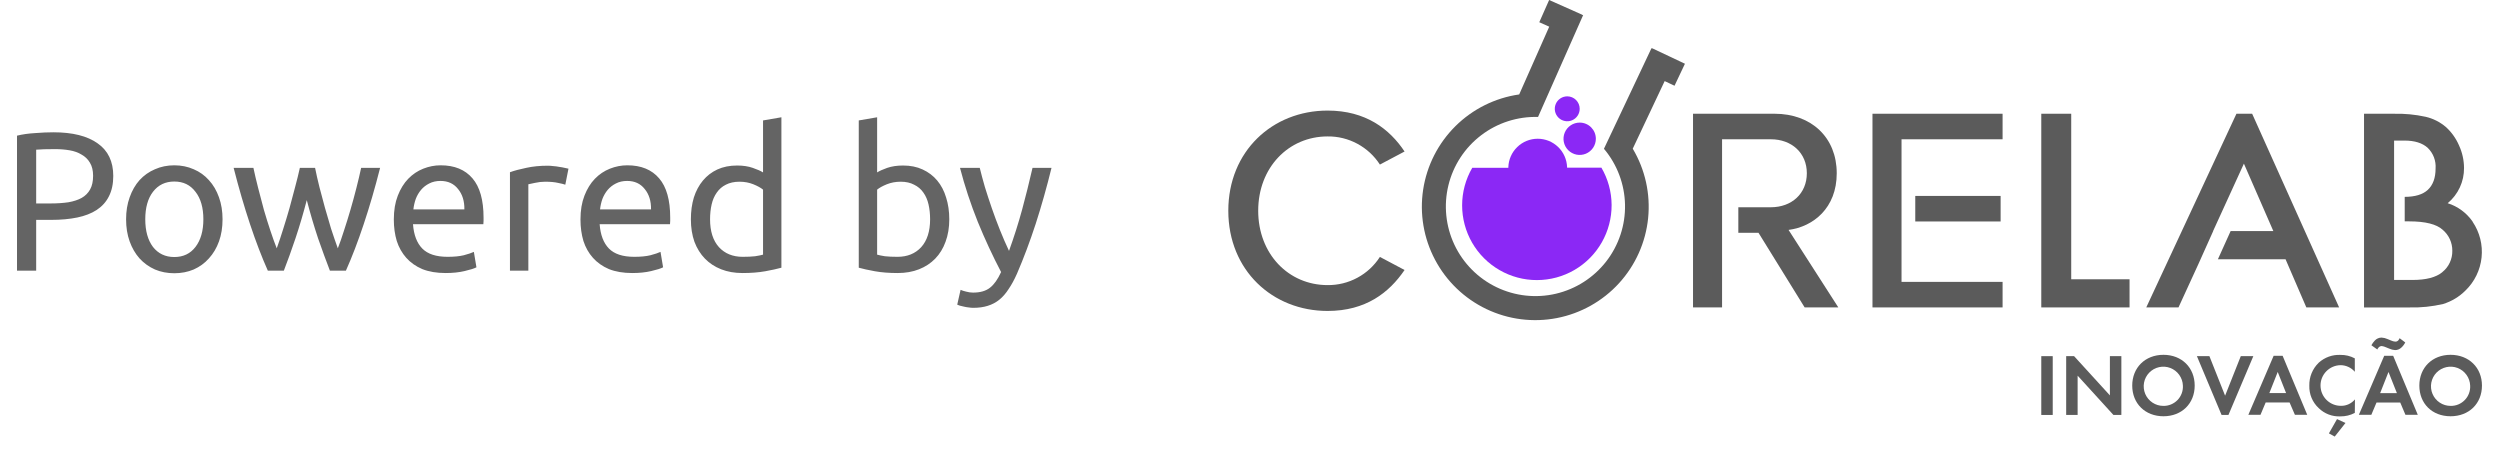 <svg width="121" height="22" viewBox="0 0 121 22" fill="none" xmlns="http://www.w3.org/2000/svg">
<path d="M2.583 6.403C3.514 6.403 4.228 6.582 4.726 6.939C5.23 7.29 5.482 7.816 5.482 8.518C5.482 8.9 5.412 9.229 5.271 9.503C5.137 9.771 4.94 9.991 4.678 10.163C4.423 10.329 4.11 10.45 3.741 10.527C3.371 10.603 2.953 10.642 2.487 10.642H1.751V13.1H0.823V6.566C1.084 6.502 1.374 6.461 1.693 6.442C2.019 6.416 2.315 6.403 2.583 6.403ZM2.66 7.217C2.264 7.217 1.961 7.226 1.751 7.245V9.847H2.449C2.768 9.847 3.055 9.828 3.31 9.79C3.565 9.745 3.779 9.675 3.951 9.58C4.13 9.478 4.267 9.34 4.362 9.168C4.458 8.996 4.506 8.776 4.506 8.508C4.506 8.253 4.455 8.043 4.353 7.877C4.257 7.711 4.123 7.58 3.951 7.484C3.785 7.382 3.591 7.312 3.367 7.274C3.144 7.236 2.908 7.217 2.66 7.217ZM10.771 10.613C10.771 11.008 10.714 11.365 10.599 11.684C10.484 12.003 10.322 12.277 10.111 12.507C9.907 12.737 9.662 12.915 9.375 13.043C9.088 13.164 8.775 13.225 8.437 13.225C8.099 13.225 7.786 13.164 7.499 13.043C7.212 12.915 6.964 12.737 6.753 12.507C6.549 12.277 6.39 12.003 6.275 11.684C6.16 11.365 6.103 11.008 6.103 10.613C6.103 10.224 6.16 9.87 6.275 9.551C6.39 9.226 6.549 8.948 6.753 8.719C6.964 8.489 7.212 8.314 7.499 8.192C7.786 8.065 8.099 8.001 8.437 8.001C8.775 8.001 9.088 8.065 9.375 8.192C9.662 8.314 9.907 8.489 10.111 8.719C10.322 8.948 10.484 9.226 10.599 9.551C10.714 9.87 10.771 10.224 10.771 10.613ZM9.843 10.613C9.843 10.052 9.716 9.608 9.461 9.283C9.212 8.951 8.871 8.786 8.437 8.786C8.003 8.786 7.659 8.951 7.404 9.283C7.155 9.608 7.031 10.052 7.031 10.613C7.031 11.174 7.155 11.62 7.404 11.952C7.659 12.277 8.003 12.44 8.437 12.44C8.871 12.44 9.212 12.277 9.461 11.952C9.716 11.62 9.843 11.174 9.843 10.613ZM15.967 13.1C15.789 12.641 15.598 12.118 15.393 11.531C15.196 10.938 15.014 10.323 14.848 9.685C14.682 10.323 14.501 10.938 14.303 11.531C14.105 12.118 13.917 12.641 13.738 13.1H12.963C12.67 12.443 12.383 11.694 12.102 10.852C11.822 10.01 11.557 9.101 11.308 8.125H12.265C12.329 8.425 12.405 8.75 12.495 9.101C12.584 9.452 12.676 9.803 12.772 10.154C12.874 10.504 12.979 10.842 13.088 11.168C13.196 11.493 13.298 11.777 13.394 12.019C13.502 11.719 13.608 11.404 13.71 11.072C13.818 10.734 13.92 10.396 14.016 10.058C14.111 9.713 14.201 9.379 14.284 9.053C14.373 8.722 14.45 8.412 14.513 8.125H15.25C15.307 8.412 15.377 8.722 15.46 9.053C15.543 9.379 15.633 9.713 15.728 10.058C15.824 10.396 15.923 10.734 16.025 11.072C16.133 11.404 16.242 11.719 16.35 12.019C16.446 11.777 16.545 11.493 16.647 11.168C16.755 10.842 16.86 10.504 16.962 10.154C17.064 9.803 17.16 9.452 17.249 9.101C17.339 8.75 17.415 8.425 17.479 8.125H18.397C18.149 9.101 17.884 10.01 17.603 10.852C17.323 11.694 17.036 12.443 16.742 13.1H15.967ZM19.061 10.622C19.061 10.182 19.125 9.8 19.252 9.474C19.38 9.143 19.549 8.868 19.759 8.652C19.97 8.435 20.212 8.272 20.486 8.164C20.76 8.055 21.041 8.001 21.328 8.001C21.998 8.001 22.511 8.212 22.868 8.632C23.225 9.047 23.404 9.682 23.404 10.536C23.404 10.575 23.404 10.626 23.404 10.689C23.404 10.747 23.401 10.801 23.394 10.852H19.989C20.027 11.368 20.177 11.761 20.438 12.029C20.7 12.296 21.108 12.43 21.663 12.43C21.975 12.43 22.237 12.405 22.447 12.354C22.664 12.296 22.827 12.242 22.935 12.191L23.06 12.938C22.951 12.995 22.76 13.056 22.486 13.119C22.218 13.183 21.912 13.215 21.567 13.215C21.134 13.215 20.757 13.151 20.438 13.024C20.126 12.89 19.867 12.708 19.663 12.478C19.459 12.249 19.306 11.978 19.204 11.665C19.108 11.346 19.061 10.999 19.061 10.622ZM22.476 10.134C22.482 9.733 22.38 9.404 22.17 9.149C21.966 8.888 21.682 8.757 21.318 8.757C21.114 8.757 20.933 8.798 20.773 8.881C20.62 8.958 20.489 9.06 20.381 9.187C20.273 9.315 20.186 9.462 20.123 9.627C20.065 9.793 20.027 9.962 20.008 10.134H22.476ZM26.519 8.02C26.595 8.02 26.681 8.027 26.777 8.039C26.879 8.046 26.978 8.058 27.074 8.078C27.169 8.09 27.255 8.106 27.332 8.125C27.415 8.138 27.476 8.151 27.514 8.164L27.361 8.939C27.291 8.913 27.172 8.884 27.007 8.852C26.847 8.814 26.64 8.795 26.385 8.795C26.219 8.795 26.053 8.814 25.887 8.852C25.728 8.884 25.623 8.907 25.572 8.919V13.1H24.682V8.336C24.892 8.259 25.154 8.189 25.466 8.125C25.779 8.055 26.13 8.02 26.519 8.02ZM28.095 10.622C28.095 10.182 28.159 9.8 28.286 9.474C28.414 9.143 28.583 8.868 28.793 8.652C29.004 8.435 29.246 8.272 29.52 8.164C29.794 8.055 30.075 8.001 30.362 8.001C31.032 8.001 31.545 8.212 31.902 8.632C32.26 9.047 32.438 9.682 32.438 10.536C32.438 10.575 32.438 10.626 32.438 10.689C32.438 10.747 32.435 10.801 32.428 10.852H29.023C29.061 11.368 29.211 11.761 29.472 12.029C29.734 12.296 30.142 12.43 30.697 12.43C31.009 12.43 31.271 12.405 31.481 12.354C31.698 12.296 31.861 12.242 31.969 12.191L32.094 12.938C31.985 12.995 31.794 13.056 31.52 13.119C31.252 13.183 30.946 13.215 30.601 13.215C30.168 13.215 29.791 13.151 29.472 13.024C29.16 12.89 28.902 12.708 28.698 12.478C28.493 12.249 28.34 11.978 28.238 11.665C28.143 11.346 28.095 10.999 28.095 10.622ZM31.51 10.134C31.517 9.733 31.415 9.404 31.204 9.149C31 8.888 30.716 8.757 30.353 8.757C30.148 8.757 29.967 8.798 29.807 8.881C29.654 8.958 29.523 9.06 29.415 9.187C29.307 9.315 29.221 9.462 29.157 9.627C29.099 9.793 29.061 9.962 29.042 10.134H31.51ZM36.931 9.178C36.822 9.088 36.666 9.002 36.462 8.919C36.258 8.837 36.035 8.795 35.792 8.795C35.537 8.795 35.317 8.843 35.132 8.939C34.953 9.028 34.807 9.155 34.692 9.321C34.577 9.481 34.494 9.672 34.443 9.895C34.392 10.118 34.367 10.358 34.367 10.613C34.367 11.193 34.51 11.643 34.797 11.962C35.084 12.274 35.467 12.43 35.945 12.43C36.188 12.43 36.388 12.421 36.548 12.402C36.714 12.376 36.841 12.351 36.931 12.325V9.178ZM36.931 5.829L37.82 5.676V12.957C37.616 13.014 37.355 13.071 37.036 13.129C36.717 13.186 36.35 13.215 35.936 13.215C35.553 13.215 35.209 13.154 34.902 13.033C34.596 12.912 34.335 12.74 34.118 12.517C33.901 12.293 33.732 12.022 33.611 11.703C33.496 11.378 33.439 11.015 33.439 10.613C33.439 10.23 33.486 9.879 33.582 9.56C33.684 9.242 33.831 8.967 34.022 8.738C34.214 8.508 34.446 8.33 34.721 8.202C35.001 8.074 35.32 8.011 35.677 8.011C35.964 8.011 36.216 8.049 36.433 8.125C36.656 8.202 36.822 8.275 36.931 8.345V5.829ZM42.453 8.345C42.562 8.275 42.725 8.202 42.941 8.125C43.165 8.049 43.42 8.011 43.707 8.011C44.064 8.011 44.38 8.074 44.654 8.202C44.934 8.33 45.17 8.508 45.362 8.738C45.553 8.967 45.697 9.242 45.792 9.56C45.894 9.879 45.945 10.23 45.945 10.613C45.945 11.015 45.885 11.378 45.764 11.703C45.649 12.022 45.483 12.293 45.266 12.517C45.049 12.74 44.788 12.912 44.482 13.033C44.175 13.154 43.831 13.215 43.448 13.215C43.034 13.215 42.667 13.186 42.348 13.129C42.029 13.071 41.768 13.014 41.564 12.957V5.829L42.453 5.676V8.345ZM42.453 12.325C42.543 12.351 42.667 12.376 42.827 12.402C42.992 12.421 43.197 12.43 43.439 12.43C43.917 12.43 44.3 12.274 44.587 11.962C44.874 11.643 45.017 11.193 45.017 10.613C45.017 10.358 44.992 10.118 44.941 9.895C44.89 9.672 44.807 9.481 44.692 9.321C44.577 9.155 44.427 9.028 44.242 8.939C44.064 8.843 43.847 8.795 43.592 8.795C43.35 8.795 43.126 8.837 42.922 8.919C42.718 9.002 42.562 9.088 42.453 9.178V12.325ZM46.492 14.028C46.562 14.06 46.652 14.089 46.76 14.114C46.875 14.146 46.987 14.162 47.095 14.162C47.446 14.162 47.72 14.082 47.918 13.923C48.115 13.77 48.294 13.518 48.453 13.167C48.052 12.402 47.675 11.592 47.325 10.737C46.98 9.876 46.693 9.006 46.464 8.125H47.42C47.49 8.412 47.573 8.722 47.669 9.053C47.771 9.385 47.883 9.726 48.004 10.077C48.125 10.428 48.256 10.779 48.396 11.129C48.536 11.48 48.683 11.818 48.836 12.143C49.078 11.474 49.289 10.81 49.468 10.154C49.646 9.497 49.815 8.821 49.974 8.125H50.893C50.663 9.063 50.408 9.965 50.128 10.833C49.847 11.694 49.544 12.501 49.219 13.253C49.091 13.54 48.957 13.786 48.817 13.99C48.683 14.2 48.533 14.373 48.367 14.506C48.202 14.64 48.013 14.739 47.803 14.803C47.599 14.867 47.366 14.899 47.105 14.899C47.034 14.899 46.961 14.892 46.885 14.88C46.808 14.873 46.731 14.86 46.655 14.841C46.585 14.829 46.518 14.812 46.454 14.793C46.397 14.774 46.355 14.758 46.33 14.746L46.492 14.028Z" fill="#646464"/>
<path d="M77.239 6.716C77.239 6.871 77.193 7.023 77.107 7.151C77.021 7.28 76.898 7.38 76.755 7.44C76.612 7.499 76.455 7.514 76.303 7.484C76.151 7.453 76.012 7.379 75.902 7.269C75.793 7.16 75.718 7.02 75.688 6.868C75.658 6.716 75.674 6.559 75.734 6.416C75.793 6.273 75.894 6.151 76.023 6.065C76.151 5.979 76.303 5.934 76.458 5.934C76.561 5.934 76.662 5.954 76.757 5.993C76.852 6.033 76.938 6.09 77.011 6.163C77.083 6.236 77.141 6.322 77.18 6.417C77.219 6.512 77.239 6.614 77.239 6.716Z" fill="#8B28F5"/>
<path d="M77.504 8.115H75.847C75.847 8.115 75.847 8.098 75.847 8.088C75.834 7.72 75.679 7.37 75.413 7.114C75.148 6.858 74.794 6.715 74.425 6.715C74.056 6.715 73.702 6.858 73.437 7.114C73.172 7.37 73.016 7.72 73.004 8.088C73.004 8.1 73.004 8.11 73.004 8.122H71.257C70.937 8.672 70.768 9.297 70.767 9.933C70.766 10.57 70.933 11.195 71.251 11.747C71.569 12.298 72.027 12.756 72.579 13.073C73.13 13.391 73.756 13.558 74.392 13.556C75.029 13.555 75.654 13.386 76.204 13.066C76.754 12.745 77.21 12.286 77.525 11.733C77.841 11.181 78.005 10.554 78.002 9.918C77.998 9.281 77.826 8.657 77.504 8.108" fill="#8B28F5"/>
<path d="M76.457 5.266C76.457 5.385 76.422 5.502 76.356 5.601C76.29 5.7 76.195 5.778 76.085 5.823C75.975 5.869 75.854 5.881 75.737 5.857C75.62 5.834 75.513 5.777 75.428 5.692C75.344 5.608 75.287 5.501 75.263 5.384C75.24 5.267 75.252 5.146 75.298 5.035C75.343 4.925 75.421 4.831 75.52 4.765C75.619 4.699 75.735 4.663 75.855 4.663C76.014 4.663 76.168 4.727 76.281 4.84C76.394 4.953 76.457 5.106 76.457 5.266Z" fill="#8B28F5"/>
<path d="M81.047 4.15L81.551 3.085L79.962 2.334V2.344L79.932 2.331L77.631 7.201C78.271 7.96 78.631 8.915 78.651 9.908C78.671 10.9 78.35 11.87 77.741 12.654C77.132 13.438 76.273 13.989 75.306 14.216C74.34 14.443 73.325 14.331 72.431 13.9C71.537 13.469 70.818 12.743 70.394 11.846C69.971 10.948 69.868 9.932 70.103 8.968C70.338 8.003 70.897 7.149 71.687 6.547C72.476 5.945 73.448 5.632 74.441 5.661L76.624 0.732L76.578 0.722V0.712L74.978 0L74.501 1.076L74.983 1.291L73.529 4.571C72.362 4.738 71.281 5.276 70.444 6.105C69.607 6.935 69.059 8.011 68.881 9.176C68.703 10.34 68.904 11.531 69.456 12.572C70.007 13.614 70.878 14.45 71.941 14.958C73.004 15.466 74.202 15.619 75.358 15.393C76.515 15.168 77.568 14.576 78.362 13.706C79.156 12.836 79.65 11.733 79.769 10.561C79.888 9.389 79.628 8.21 79.025 7.197L80.57 3.925L81.047 4.15Z" fill="#5B5B5B"/>
<path d="M100.247 5.505V13.517H103.07V14.879H98.798V5.505H100.247Z" fill="#5B5B5B"/>
<path d="M64.256 15.05C66.103 15.05 67.237 14.163 67.981 13.068L66.787 12.435C66.515 12.858 66.14 13.205 65.697 13.443C65.254 13.682 64.759 13.804 64.256 13.799C62.36 13.799 60.897 12.287 60.897 10.2C60.897 8.113 62.36 6.603 64.256 6.603C64.758 6.597 65.254 6.719 65.697 6.958C66.139 7.196 66.514 7.542 66.787 7.965L67.981 7.333C67.25 6.237 66.098 5.352 64.256 5.352C61.586 5.352 59.45 7.318 59.45 10.2C59.45 13.082 61.586 15.05 64.256 15.05Z" fill="#5B5B5B"/>
<path d="M99.352 17.238H98.798V20.084H99.352V17.238Z" fill="#5B5B5B"/>
<path d="M100.003 20.084V17.238H100.386L102.119 19.137V17.238H102.674V20.084H102.29L100.557 18.182V20.084H100.003Z" fill="#5B5B5B"/>
<path d="M106.223 18.662C106.223 19.529 105.6 20.147 104.712 20.147C103.823 20.147 103.2 19.529 103.2 18.662C103.2 17.796 103.823 17.173 104.712 17.173C105.6 17.173 106.223 17.796 106.223 18.662ZM105.652 18.662C105.646 18.476 105.584 18.296 105.476 18.145C105.368 17.993 105.218 17.877 105.044 17.81C104.87 17.743 104.68 17.729 104.499 17.77C104.317 17.81 104.151 17.903 104.022 18.037C103.892 18.171 103.805 18.34 103.771 18.523C103.737 18.706 103.758 18.895 103.83 19.066C103.903 19.238 104.025 19.384 104.18 19.487C104.335 19.59 104.517 19.645 104.703 19.645C104.832 19.648 104.959 19.624 105.078 19.575C105.196 19.526 105.303 19.453 105.393 19.361C105.482 19.269 105.551 19.159 105.595 19.039C105.64 18.919 105.659 18.79 105.652 18.662Z" fill="#5B5B5B"/>
<path d="M106.935 17.238L107.695 19.151L108.454 17.238H109.061L107.857 20.084H107.524L106.33 17.238H106.935Z" fill="#5B5B5B"/>
<path d="M110.815 19.479H109.659L109.408 20.076H108.82L110.044 17.221H110.479L111.67 20.076H111.073L110.815 19.479ZM110.647 19.026L110.242 18.002L109.836 19.026H110.647Z" fill="#5B5B5B"/>
<path d="M113.973 19.985C113.756 20.099 113.514 20.157 113.269 20.153C113.078 20.161 112.887 20.13 112.708 20.062C112.528 19.993 112.365 19.889 112.228 19.755C112.078 19.617 111.96 19.448 111.881 19.261C111.802 19.073 111.765 18.87 111.771 18.667C111.766 18.459 111.803 18.253 111.882 18.062C111.961 17.87 112.079 17.697 112.228 17.553C112.514 17.295 112.89 17.159 113.274 17.177C113.518 17.172 113.758 17.23 113.973 17.345V17.995C113.888 17.895 113.783 17.815 113.664 17.76C113.546 17.705 113.417 17.675 113.286 17.674C113.025 17.677 112.776 17.784 112.594 17.97C112.411 18.157 112.31 18.408 112.313 18.669C112.316 18.93 112.422 19.179 112.609 19.362C112.796 19.544 113.047 19.645 113.308 19.642C113.436 19.644 113.563 19.616 113.679 19.562C113.795 19.508 113.898 19.429 113.98 19.33L113.973 19.985ZM113.521 20.472L113.001 21.13L112.719 20.976L113.112 20.284L113.521 20.472Z" fill="#5B5B5B"/>
<path d="M116.171 19.481H115.024L114.772 20.077H114.169L115.395 17.222H115.83L117.021 20.077H116.423L116.171 19.481ZM116.414 16.574C116.367 16.669 116.302 16.755 116.223 16.826C116.143 16.901 116.037 16.944 115.927 16.945C115.827 16.939 115.73 16.914 115.639 16.873L115.489 16.812C115.422 16.78 115.35 16.759 115.276 16.748C115.221 16.75 115.168 16.773 115.13 16.812C115.102 16.843 115.078 16.877 115.061 16.915L114.775 16.71C114.821 16.626 114.877 16.549 114.943 16.48C114.985 16.435 115.035 16.4 115.091 16.376C115.147 16.351 115.207 16.339 115.267 16.339C115.368 16.345 115.466 16.369 115.558 16.411L115.726 16.48C115.79 16.511 115.86 16.529 115.931 16.535C115.957 16.536 115.983 16.532 116.007 16.522C116.031 16.513 116.053 16.498 116.072 16.48C116.101 16.447 116.124 16.409 116.141 16.369L116.414 16.574ZM116.01 19.027L115.603 18.003L115.199 19.027H116.01Z" fill="#5B5B5B"/>
<path d="M120.127 18.662C120.127 19.529 119.504 20.147 118.607 20.147C117.711 20.147 117.096 19.529 117.096 18.662C117.096 17.796 117.719 17.173 118.607 17.173C119.496 17.173 120.127 17.796 120.127 18.662ZM119.556 18.662C119.55 18.476 119.488 18.296 119.38 18.145C119.272 17.993 119.122 17.877 118.948 17.81C118.774 17.743 118.584 17.729 118.402 17.77C118.221 17.81 118.055 17.903 117.925 18.037C117.796 18.171 117.709 18.34 117.675 18.523C117.641 18.706 117.662 18.895 117.734 19.066C117.807 19.238 117.929 19.384 118.084 19.487C118.239 19.59 118.421 19.645 118.607 19.645C118.736 19.648 118.863 19.624 118.982 19.575C119.1 19.526 119.207 19.453 119.296 19.361C119.386 19.269 119.455 19.159 119.499 19.039C119.544 18.919 119.563 18.79 119.556 18.662Z" fill="#5B5B5B"/>
<path d="M86.566 11.128C87.761 10.972 88.898 10.073 88.898 8.385C88.898 6.657 87.675 5.505 85.89 5.505H81.942V14.879H83.348V6.741H85.709C86.717 6.741 87.451 7.403 87.451 8.385C87.451 9.368 86.72 10.031 85.709 10.031H84.135V11.267H85.111L87.345 14.879H88.975L86.566 11.128Z" fill="#5B5B5B"/>
<path d="M119.676 10.727C119.383 10.304 118.958 9.99 118.468 9.835C118.718 9.627 118.919 9.366 119.056 9.071C119.193 8.776 119.262 8.454 119.259 8.129C119.257 7.752 119.174 7.379 119.016 7.036C118.869 6.696 118.651 6.391 118.376 6.143C118.094 5.904 117.759 5.735 117.398 5.652C116.894 5.542 116.378 5.493 115.862 5.506H114.419V14.88H116.616C117.166 14.895 117.716 14.838 118.252 14.712C118.657 14.586 119.026 14.364 119.326 14.064C119.767 13.639 120.044 13.072 120.108 12.463C120.172 11.854 120.019 11.242 119.676 10.736M118.208 13.174C117.901 13.426 117.42 13.55 116.765 13.55H115.874V6.804H116.377C116.867 6.804 117.24 6.92 117.498 7.152C117.632 7.281 117.736 7.438 117.803 7.613C117.869 7.787 117.896 7.974 117.882 8.159C117.882 8.613 117.756 8.957 117.503 9.192C117.264 9.412 116.891 9.528 116.388 9.528V10.714H116.601C117.384 10.714 117.926 10.849 118.225 11.12C118.373 11.245 118.492 11.402 118.573 11.578C118.654 11.755 118.694 11.947 118.692 12.141C118.695 12.339 118.653 12.534 118.569 12.713C118.485 12.892 118.361 13.049 118.206 13.172" fill="#5B5B5B"/>
<path d="M96.83 9.483H92.699V10.719H96.83V9.483Z" fill="#5B5B5B"/>
<path d="M96.925 5.505H90.628V14.879H96.925V13.643H92.034V11.191V10.72V9.482V8.74V6.741H96.925V5.505Z" fill="#5B5B5B"/>
<path d="M109.004 5.505H108.244L103.879 14.879H105.439L106.405 12.775L107.118 11.185H107.113L108.605 7.92L110.03 11.185H107.962L107.347 12.547H110.62L111.627 14.879H113.214L109.004 5.505Z" fill="#5B5B5B"/>
</svg>
